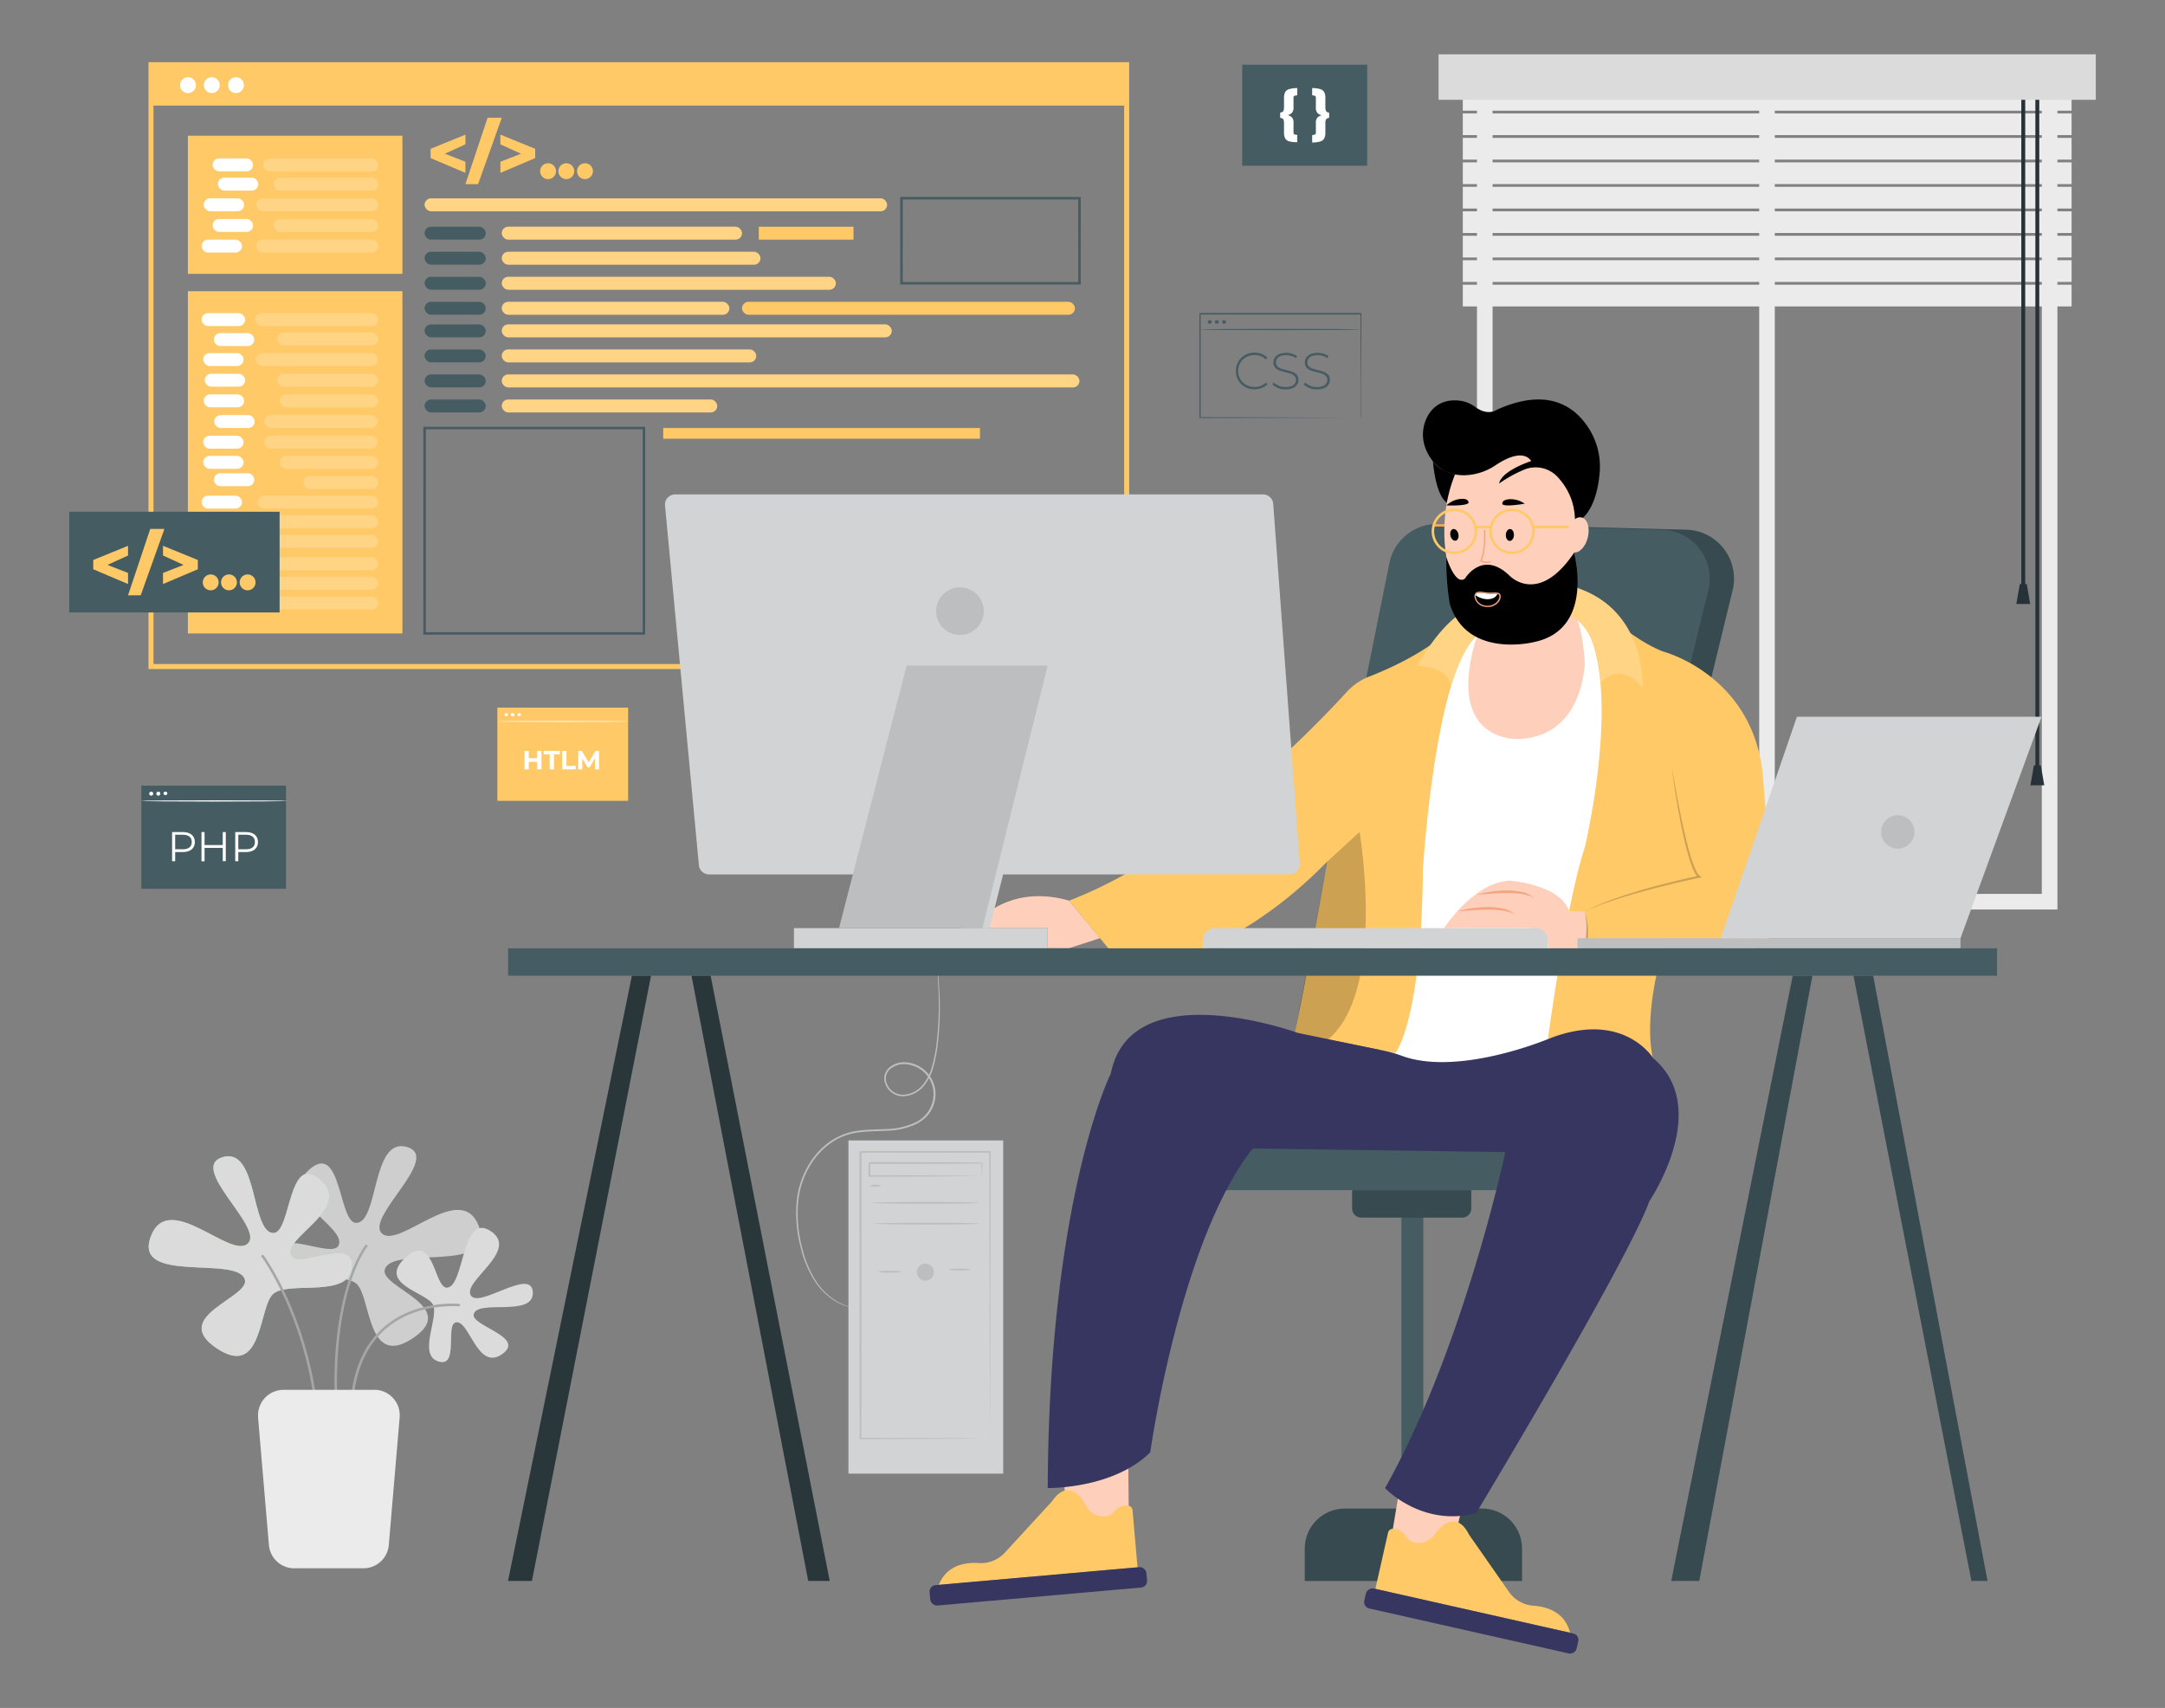 <svg id="bebb81ab-a6c6-47cd-9dde-885d1b4f3a31" data-name="b154f413-46c3-4de9-aa75-855431dc8da3" xmlns="http://www.w3.org/2000/svg" width="865.76" height="682.89" viewBox="0 0 865.76 682.89"><rect x="0" y="0" width="865.76" height="682.89" fill="#808080" stroke="none"/><path d="M451.54,267.51H59.38V24.87H451.54Zm-390.16-2H449.54V26.87H61.38Z" fill="#ffc967"/><path d="M537.75,603.18h54.89a16,16,0,0,1,16,16v12.93H521.77v-13A16,16,0,0,1,537.75,603.18Z" fill="#455c63"/><path d="M537.75,603.18h54.89a16,16,0,0,1,16,16v12.93H521.77v-13A16,16,0,0,1,537.75,603.18Z" opacity="0.2" style="isolation:isolate"/><path d="M822.74,363.65H590.63V22.94H822.74Zm-225.87-6.24H816.5V29.19H596.87Z" fill="#ebebeb"/><rect x="703.48" y="30.83" width="6.24" height="329.71" fill="#ebebeb"/><rect x="584.96" y="35.57" width="243.44" height="8.69" fill="#ebebeb"/><rect x="584.96" y="45.34" width="243.44" height="8.69" fill="#ebebeb"/><rect x="584.96" y="55.13" width="243.44" height="8.69" fill="#ebebeb"/><rect x="584.96" y="64.92" width="243.44" height="8.69" fill="#ebebeb"/><rect x="584.96" y="74.69" width="243.44" height="8.69" fill="#ebebeb"/><rect x="584.96" y="84.48" width="243.44" height="8.69" fill="#ebebeb"/><rect x="584.96" y="94.27" width="243.44" height="8.69" fill="#ebebeb"/><rect x="584.96" y="104.04" width="243.44" height="8.69" fill="#ebebeb"/><rect x="584.96" y="113.83" width="243.44" height="8.69" fill="#ebebeb"/><rect x="808.3" y="33.81" width="1.56" height="200.42" fill="#263238"/><polygon points="811.84 241.49 806.3 241.49 807.71 233.53 810.47 233.53 811.84 241.49" fill="#263238"/><rect x="813.92" y="33.81" width="1.56" height="274.32" fill="#263238"/><polygon points="817.48 313.98 811.94 313.98 813.33 306.02 816.09 306.02 817.48 313.98" fill="#263238"/><rect x="575.27" y="21.72" width="262.82" height="18.19" fill="#dbdbdb"/><path d="M341.41,522.84a13.16,13.16,0,0,1-2.32-.43,20.12,20.12,0,0,1-6.13-2.83,26.33,26.33,0,0,1-7.38-7.71,44,44,0,0,1-5.39-13.08,53.7,53.7,0,0,1-1.71-17.07,35,35,0,0,1,6.5-18.47,29.15,29.15,0,0,1,7.76-7.38,26.72,26.72,0,0,1,5-2.47,27.48,27.48,0,0,1,5.51-1.32c3.78-.52,7.64-.45,11.5-.67A28.75,28.75,0,0,0,366,448.8a12.64,12.64,0,0,0,7-8.62,12,12,0,0,0-9-14.4,11.79,11.79,0,0,0-3-.31,8.52,8.52,0,0,0-4.77,1.76,5.13,5.13,0,0,0-2,4.31,6.91,6.91,0,0,0,6.37,6.16,10.5,10.5,0,0,0,8.2-3.7,19.66,19.66,0,0,0,3.95-7.76,64.14,64.14,0,0,0,1.65-8,132.61,132.61,0,0,0,.76-24.72c-.15-2.89-.26-5.15-.34-6.73,0-.75-.07-1.33-.09-1.76q0-.3,0-.6a4.11,4.11,0,0,1,.08.6c0,.43.09,1,.16,1.75.12,1.53.3,3.8.48,6.73a126.2,126.2,0,0,1-.53,24.81,67.3,67.3,0,0,1-1.61,8.09,20.29,20.29,0,0,1-4.05,8,11.11,11.11,0,0,1-8.67,3.91,7.56,7.56,0,0,1-7-6.77,5.87,5.87,0,0,1,2.24-4.89,9.21,9.21,0,0,1,5.16-1.93,12.76,12.76,0,0,1,13.11,12.4,13,13,0,0,1-2.94,8.57,14.74,14.74,0,0,1-4.78,3.73,29.08,29.08,0,0,1-11.6,2.68c-3.9.23-7.74.15-11.44.67a24.1,24.1,0,0,0-10.21,3.66,28.66,28.66,0,0,0-7.59,7.18,34.45,34.45,0,0,0-6.43,18.12,52.83,52.83,0,0,0,1.6,16.89,44.61,44.61,0,0,0,5.23,13,26,26,0,0,0,7.2,7.69,21,21,0,0,0,6,2.93c.74.22,1.31.35,1.7.43A4,4,0,0,1,341.41,522.84Z" fill="#bcbec0"/><rect x="60.38" y="25.87" width="390.16" height="16.35" fill="#ffc967"/><rect x="75.14" y="54.27" width="85.78" height="55.22" fill="#ffc967"/><rect x="75.14" y="116.44" width="85.78" height="136.84" fill="#ffc967"/><rect x="85.03" y="63.34" width="16.16" height="5.17" rx="2.58" fill="#fff"/><rect x="87.14" y="71.03" width="16.16" height="5.17" rx="2.58" fill="#fff"/><rect x="81.45" y="79.3" width="16.16" height="5.17" rx="2.58" fill="#fff"/><rect x="85.03" y="87.56" width="16.16" height="5.17" rx="2.58" fill="#fff"/><rect x="80.6" y="95.82" width="16.16" height="5.17" rx="2.58" fill="#fff"/><rect x="105.19" y="63.34" width="46.05" height="5.17" rx="2.58" fill="#ffc967"/><rect x="109.41" y="71.03" width="41.83" height="5.17" rx="2.58" fill="#ffc967"/><rect x="102.48" y="79.3" width="48.76" height="5.17" rx="2.58" fill="#ffc967"/><rect x="109.41" y="87.56" width="41.83" height="5.17" rx="2.58" fill="#ffc967"/><rect x="102.48" y="95.82" width="48.76" height="5.17" rx="2.58" fill="#ffc967"/><g opacity="0.2"><rect x="105.19" y="63.34" width="46.05" height="5.17" rx="2.58" fill="#fff"/><rect x="109.41" y="71.03" width="41.83" height="5.17" rx="2.58" fill="#fff"/><rect x="102.48" y="79.3" width="48.76" height="5.17" rx="2.58" fill="#fff"/><rect x="109.41" y="87.56" width="41.83" height="5.17" rx="2.58" fill="#fff"/><rect x="102.48" y="95.82" width="48.76" height="5.17" rx="2.58" fill="#fff"/></g><rect x="80.6" y="125.21" width="17.43" height="5.17" rx="2.58" fill="#fff"/><rect x="85.52" y="133.19" width="16.16" height="5.17" rx="2.58" fill="#fff"/><rect x="81.24" y="141.17" width="16.16" height="5.17" rx="2.58" fill="#fff"/><rect x="81.87" y="149.43" width="16.16" height="5.17" rx="2.58" fill="#fff"/><rect x="81.45" y="157.69" width="16.16" height="5.17" rx="2.58" fill="#fff"/><rect x="85.66" y="165.96" width="16.16" height="5.17" rx="2.58" fill="#fff"/><rect x="81.24" y="174.22" width="16.16" height="5.17" rx="2.58" fill="#fff"/><rect x="81.24" y="182.27" width="16.16" height="5.17" rx="2.58" fill="#fff"/><rect x="85.52" y="189.23" width="16.16" height="5.17" rx="2.58" fill="#fff"/><rect x="80.6" y="198.18" width="16.16" height="5.17" rx="2.58" fill="#fff"/><rect x="80.04" y="206.03" width="16.16" height="5.17" rx="2.58" fill="#fff"/><rect x="80.04" y="214.08" width="16.16" height="5.17" rx="2.58" fill="#fff"/><rect x="84.33" y="221.04" width="16.16" height="5.17" rx="2.58" fill="#fff"/><rect x="79.41" y="229.99" width="16.16" height="5.17" rx="2.58" fill="#fff"/><rect x="84.33" y="238.5" width="16.16" height="5.17" rx="2.58" fill="#fff"/><rect x="102.03" y="125.21" width="49.21" height="5.17" rx="2.58" fill="#ffc967"/><rect x="110.88" y="132.9" width="40.35" height="5.17" rx="2.58" fill="#ffc967"/><rect x="102.25" y="141.17" width="48.76" height="5.17" rx="2.58" fill="#ffc967"/><rect x="110.88" y="149.43" width="40.35" height="5.17" rx="2.58" fill="#ffc967"/><rect x="111.81" y="157.69" width="39.43" height="5.17" rx="2.58" fill="#ffc967"/><rect x="105.69" y="165.96" width="45.32" height="5.17" rx="2.58" fill="#ffc967"/><rect x="105.69" y="174.22" width="45.32" height="5.17" rx="2.58" fill="#ffc967"/><rect x="111.81" y="182.27" width="39.43" height="5.17" rx="2.58" fill="#ffc967"/><rect x="121.3" y="190.32" width="29.94" height="5.17" rx="2.58" fill="#ffc967"/><rect x="103.06" y="198.18" width="48.17" height="5.17" rx="2.58" fill="#ffc967"/><rect x="103.06" y="213.88" width="48.17" height="5.17" rx="2.58" fill="#ffc967"/><rect x="103.06" y="206.03" width="48.17" height="5.17" rx="2.58" fill="#ffc967"/><rect x="103.06" y="222.8" width="48.17" height="5.17" rx="2.58" fill="#ffc967"/><rect x="103.06" y="238.5" width="48.17" height="5.17" rx="2.58" fill="#ffc967"/><rect x="103.06" y="230.65" width="48.17" height="5.17" rx="2.58" fill="#ffc967"/><g opacity="0.2"><rect x="102.03" y="125.21" width="49.21" height="5.17" rx="2.58" fill="#fff"/><rect x="110.88" y="132.9" width="40.35" height="5.17" rx="2.58" fill="#fff"/><rect x="102.25" y="141.17" width="48.76" height="5.17" rx="2.58" fill="#fff"/><rect x="110.88" y="149.43" width="40.35" height="5.17" rx="2.58" fill="#fff"/><rect x="111.81" y="157.69" width="39.43" height="5.17" rx="2.58" fill="#fff"/><rect x="105.69" y="165.96" width="45.32" height="5.17" rx="2.58" fill="#fff"/><rect x="105.69" y="174.22" width="45.32" height="5.17" rx="2.58" fill="#fff"/><rect x="111.81" y="182.27" width="39.43" height="5.17" rx="2.58" fill="#fff"/><rect x="121.3" y="190.32" width="29.94" height="5.17" rx="2.58" fill="#fff"/><rect x="103.06" y="198.18" width="48.17" height="5.17" rx="2.58" fill="#fff"/><rect x="103.06" y="213.88" width="48.17" height="5.17" rx="2.58" fill="#fff"/><rect x="103.06" y="206.03" width="48.17" height="5.17" rx="2.58" fill="#fff"/><rect x="103.06" y="222.8" width="48.17" height="5.17" rx="2.58" fill="#fff"/><rect x="103.06" y="238.5" width="48.17" height="5.17" rx="2.58" fill="#fff"/><rect x="103.06" y="230.65" width="48.17" height="5.17" rx="2.58" fill="#fff"/></g><rect x="27.68" y="204.61" width="84.13" height="40.27" fill="#455c63"/><polygon points="51.2 222.11 51.2 218.23 37.29 223.9 37.29 227.61 51.2 233.51 51.2 229.07 42.98 225.87 51.2 222.11" fill="#ffc967"/><polygon points="65.19 222.11 65.19 218.23 79.11 223.9 79.11 227.61 65.19 233.51 65.19 229.07 73.42 225.87 65.19 222.11" fill="#ffc967"/><polygon points="60.08 211.48 65.75 211.48 56.27 238.02 51.2 238.02 60.08 211.48" fill="#ffc967"/><circle cx="84.26" cy="232.85" r="3.18" fill="#ffc967"/><circle cx="91.56" cy="232.85" r="3.18" fill="#ffc967"/><circle cx="99.02" cy="232.85" r="3.18" fill="#ffc967"/><polygon points="186.12 57.71 186.12 53.83 172.2 59.5 172.2 63.21 186.12 69.11 186.12 64.67 177.89 61.47 186.12 57.71" fill="#ffc967"/><polygon points="200.1 57.71 200.1 53.83 214.02 59.5 214.02 63.21 200.1 69.11 200.1 64.67 208.33 61.47 200.1 57.71" fill="#ffc967"/><polygon points="194.99 47.08 200.66 47.08 191.18 73.62 186.12 73.62 194.99 47.08" fill="#ffc967"/><circle cx="219.17" cy="68.45" r="3.18" fill="#ffc967"/><circle cx="226.47" cy="68.45" r="3.18" fill="#ffc967"/><circle cx="233.93" cy="68.45" r="3.18" fill="#ffc967"/><circle cx="75.17" cy="34.05" r="3.18" fill="#fff"/><circle cx="84.69" cy="34.05" r="3.18" fill="#fff"/><circle cx="94.36" cy="34.05" r="3.18" fill="#fff"/><rect x="169.79" y="90.65" width="24.46" height="5.17" rx="2.58" fill="#455c63"/><rect x="169.79" y="100.66" width="24.46" height="5.17" rx="2.58" fill="#455c63"/><rect x="169.79" y="110.67" width="24.46" height="5.17" rx="2.58" fill="#455c63"/><rect x="169.79" y="120.68" width="24.46" height="5.17" rx="2.58" fill="#455c63"/><rect x="169.79" y="129.7" width="24.46" height="5.17" rx="2.58" fill="#455c63"/><rect x="169.79" y="139.71" width="24.46" height="5.17" rx="2.58" fill="#455c63"/><rect x="169.79" y="149.72" width="24.46" height="5.17" rx="2.58" fill="#455c63"/><rect x="169.79" y="159.73" width="24.46" height="5.17" rx="2.58" fill="#455c63"/><rect x="296.72" y="120.68" width="133.14" height="5.17" rx="2.58" fill="#ffc967"/><rect x="169.79" y="79.3" width="184.95" height="5.17" rx="2.58" fill="#ffc967"/><rect x="200.66" y="90.65" width="96.06" height="5.17" rx="2.58" fill="#ffc967"/><rect x="200.66" y="100.66" width="103.44" height="5.17" rx="2.58" fill="#ffc967"/><rect x="200.66" y="110.67" width="133.59" height="5.17" rx="2.58" fill="#ffc967"/><rect x="200.66" y="120.68" width="91" height="5.17" rx="2.58" fill="#ffc967"/><rect x="200.66" y="129.7" width="155.94" height="5.17" rx="2.58" fill="#ffc967"/><rect x="200.66" y="139.71" width="101.75" height="5.17" rx="2.58" fill="#ffc967"/><rect x="200.66" y="149.72" width="231" height="5.17" rx="2.58" fill="#ffc967"/><rect x="200.66" y="159.73" width="86.15" height="5.17" rx="2.58" fill="#ffc967"/><g opacity="0.2"><rect x="169.79" y="79.3" width="184.95" height="5.17" rx="2.58" fill="#fff"/><rect x="200.66" y="90.65" width="96.06" height="5.17" rx="2.58" fill="#fff"/><rect x="200.66" y="100.66" width="103.44" height="5.17" rx="2.58" fill="#fff"/><rect x="200.66" y="110.67" width="133.59" height="5.17" rx="2.58" fill="#fff"/><rect x="200.66" y="120.68" width="91" height="5.17" rx="2.58" fill="#fff"/><rect x="200.66" y="129.7" width="155.94" height="5.17" rx="2.58" fill="#fff"/><rect x="200.66" y="139.71" width="101.75" height="5.17" rx="2.58" fill="#fff"/><rect x="200.66" y="149.72" width="231" height="5.17" rx="2.58" fill="#fff"/><rect x="200.66" y="159.73" width="86.15" height="5.17" rx="2.58" fill="#fff"/></g><rect x="303.44" y="90.65" width="37.86" height="5.17" fill="#ffc967"/><path d="M432.17,113.76H360v-35h72.18Zm-71.18-1h70.18v-33H361Z" fill="#455c63"/><path d="M258,253.78H169.29V170.63H258Zm-87.72-1H257V171.63H170.29Z" fill="#455c63"/><rect x="265.22" y="171.13" width="126.65" height="4.28" fill="#ffc967"/><path d="M394.2,365.65s12-11.7,33.33-5.55l12.39,15-12.39,4H419v-8H392.84Z" fill="#fed0bc"/><path d="M527.49,413l37.84-187.81A19.56,19.56,0,0,1,585,209.47l89.35,2.33a19.57,19.57,0,0,1,18.5,24.2L649,416.07S576.44,446.8,527.49,413Z" fill="#455c63"/><path d="M527.49,413l37.84-187.81A19.56,19.56,0,0,1,585,209.47l89.35,2.33a19.57,19.57,0,0,1,18.5,24.2L649,416.07S576.44,446.8,527.49,413Z" opacity="0.2" style="isolation:isolate"/><path d="M517.76,413l37.83-187.81a19.57,19.57,0,0,1,19.7-15.7l89.34,2.33a19.57,19.57,0,0,1,18.5,24.2l-43.91,180S566.7,446.8,517.76,413Z" fill="#455c63"/><path d="M587.15,248.39s-31.93,28.28-25.08,66.94L550,418.1l12.55,10.75,50.63,3.44,20.57-33.63,9.12-66,8.53-62.87-17.65-30.37H619Z" fill="#fff"/><rect x="560.42" y="483" width="8.76" height="128.19" fill="#455c63"/><rect x="472.54" y="451.08" width="158.29" height="24.78" fill="#455c63"/><path d="M451.19,585.33l.23,23.79s-12.37,8.5-24.36,1.32l-2-22.81Z" fill="#fed0bc"/><path d="M375.41,633.71l79.48-7-2-22.89A2,2,0,0,0,451,602a5.84,5.84,0,0,0-5.09,1.95,5.68,5.68,0,0,1-4.63,2.4c-2.49-.08-5.67-1.17-7.65-5.52,0,0-5.9-10.83-12.93-.56l-18.81,20.46a13,13,0,0,1-10.34,4.24C386.21,624.58,378.58,625.66,375.41,633.71Z" fill="#ffc967"/><rect x="371.7" y="630.17" width="87.03" height="8.19" rx="2.6" transform="translate(-54.22 39.01) rotate(-5.05)" fill="#373660"/><path d="M560.23,591.79l-4.37,26.32s10.88,10.76,24.11,4.12l6-25Z" fill="#fed0bc"/><path d="M627.84,652.81,550,635.27l5.06-22.42a2,2,0,0,1,2.11-1.58,5.79,5.79,0,0,1,4.78,2.6,5.71,5.71,0,0,0,4.28,3c2.48.25,5.77-.41,8.32-4.46,0,0,7.28-9.94,12.89,1.17l15.91,22.79A13,13,0,0,0,613,642C618.35,642.33,625.77,644.41,627.84,652.81Z" fill="#ffc967"/><rect x="584.25" y="604.6" width="8.19" height="87.03" rx="2.6" transform="translate(-173.26 1079.58) rotate(-77.3)" fill="#373660"/><path d="M590.91,253.88s-14.29,36.68,12.86,41.44c0,0,26.68,4.29,30-29.53,0,0-.5-15.35-4.85-21.77C628.93,244,613.77,261,590.91,253.88Z" fill="#fed0bc"/><path d="M590.19,254.58C573.75,269.34,569,347.72,569,347.72c-.45,60.49-11,73.35-11,73.35-18.57-3.81-40.28-8.09-40.28-8.09,3.85-17.09,13.13-68.6,13.13-68.6-42.87,43.83-81,42.87-81,42.87L427.53,360.1c49.63-19,97.55-68.7,111.05-83.46a24.15,24.15,0,0,1,9-6.15c26.8-10.5,35.49-22.1,35.49-22.1A32.89,32.89,0,0,0,590.19,254.58Z" fill="#ffc967"/><path d="M619,415.36s7.15-53.35,14.77-76.69c0,0,17.93-75-4.85-94.65a22.82,22.82,0,0,0,1.84-9.18s19.21,20,34.45,25.71c0,0,34.77,9.05,39.54,47.63,0,0,4.11,44.8,3.39,64a7.19,7.19,0,0,1-7.18,6.91l-35.9.05s-8,25.72-4.14,43.82C660.93,423,650.45,405.83,619,415.36Z" fill="#ffc967"/><path d="M668.55,306.75c.65,3.74,1.3,7.48,2,11.2s1.42,7.45,2.22,11.15,1.65,7.39,2.65,11c.51,1.82,1.06,3.63,1.72,5.39a21.59,21.59,0,0,0,1.1,2.57,6.27,6.27,0,0,0,1.51,2.13l.77.59-.93.19q-5.85,1.21-11.66,2.63c-3.88.93-7.73,1.94-11.57,3s-7.67,2.18-11.44,3.46a106.07,106.07,0,0,0-11.15,4.31,93.6,93.6,0,0,1,11-4.72c3.76-1.37,7.57-2.56,11.4-3.71s7.69-2.14,11.57-3.11,7.75-1.89,11.67-2.7l-.17.78a7,7,0,0,1-1.76-2.46,23,23,0,0,1-1.12-2.66c-.66-1.8-1.2-3.63-1.7-5.47-1-3.67-1.82-7.38-2.54-11.11s-1.38-7.46-2-11.21S669,310.52,668.55,306.75Z" opacity="0.2" style="isolation:isolate"/><path d="M540.71,475.86h47.64v7.33a3.64,3.64,0,0,1-3.64,3.64H544.35a3.64,3.64,0,0,1-3.64-3.64h0v-7.33Z" fill="#455c63"/><path d="M540.71,475.86h47.64v7.33a3.64,3.64,0,0,1-3.64,3.64H544.35a3.64,3.64,0,0,1-3.64-3.64h0v-7.33Z" opacity="0.2" style="isolation:isolate"/><polygon points="203.17 632.09 252.71 390.11 260.33 390.11 212.7 632.09 203.17 632.09" fill="#455c63"/><polygon points="276.53 390.11 323.21 632.09 331.78 632.09 284.15 390.11 276.53 390.11" fill="#455c63"/><g opacity="0.4"><polygon points="203.17 632.09 252.71 390.11 260.33 390.11 212.7 632.09 203.17 632.09"/><polygon points="276.53 390.11 323.21 632.09 331.78 632.09 284.15 390.11 276.53 390.11"/></g><polygon points="668.32 632.09 716.9 390.11 724.76 390.11 679.51 632.09 668.32 632.09" fill="#455c63"/><polygon points="788.35 632.09 741.2 390.11 749.05 390.11 794.78 632.09 788.35 632.09" fill="#455c63"/><g opacity="0.2"><polygon points="668.32 632.09 716.9 390.11 724.76 390.11 679.51 632.09 668.32 632.09"/><polygon points="788.35 632.09 741.2 390.11 749.05 390.11 794.78 632.09 788.35 632.09"/></g><path d="M265.93,202.14l13.55,143.79a4.08,4.08,0,0,0,4.06,3.69H515.69a4.08,4.08,0,0,0,4.08-4.08,2.81,2.81,0,0,0,0-.29l-10.62-143.8a4.09,4.09,0,0,0-4.07-3.77H270a4.09,4.09,0,0,0-4.09,4.07C265.91,201.88,265.92,202,265.93,202.14Z" fill="#d1d3d4"/><polygon points="384.66 371.1 411.81 266.09 422.17 266.09 395.73 371.1 384.66 371.1" fill="#d1d3d4"/><rect x="317.49" y="371.1" width="101.46" height="8.05" fill="#d1d3d4"/><circle cx="383.87" cy="244.36" r="9.52" fill="#bcbec0"/><path d="M577.44,371.1s11.89-18.4,26.33-19c0,0,20.31,1.51,23.69,12.25h6.32a38.61,38.61,0,0,1,0,15.37l-14.77-.6s1.07-8.06-8-8.06Z" fill="#fed0bc"/><path d="M530.89,344.38l12.79-11.75s11.86,69.63-16.19,85.47l-9.73-5.1Z" opacity="0.2" style="isolation:isolate"/><line x1="573" y1="210.04" x2="578.83" y2="210.04" fill="none" stroke="#fea74b" stroke-miterlimit="10"/><path d="M485.87,371.1H614.18a4.83,4.83,0,0,1,4.83,4.83h0v3.22H481v-3.22a4.83,4.83,0,0,1,4.83-4.83Z" fill="#d1d3d4"/><path d="M519,413s-66.68-24.3-74.78,16.19c0,0-24.77,49.54-25.25,165.77,0,0,26.2.47,41-14.29,0,0,11.91-84.79,41-121.47l101,1.43S585.29,539.23,553.86,595c0,0,14.74,15.72,36.43,10,0,0,60.26-100,69.31-124.8,0,0,25.25-37.16,1.43-57.16,0,0-11.91-19.53-41.92-7.62,0,0-35.87,15.06-58.51,6.74A51.06,51.06,0,0,0,553,420Z" fill="#373660"/><path d="M633.78,364.39a29.87,29.87,0,0,1,1.26,7.38,26.8,26.8,0,0,1-.68,7.55l-.58-.77q7.46-.18,14.91-.25h14.92q7.46,0,14.91.23c5,.13,10,.31,14.92.59-5,.28-9.94.47-14.92.61s-9.94.22-14.91.26H648.7q-7.47-.06-14.92-.23H633l.21-.75a25.31,25.31,0,0,0,.8-3.55,31.91,31.91,0,0,0,.34-3.66,34.55,34.55,0,0,0-.56-7.39Z" opacity="0.2" style="isolation:isolate"/><polygon points="362.56 266.09 335.52 371.1 392.84 371.1 418.95 266.09 362.56 266.09" fill="#bcbec0"/><rect x="630.83" y="375.13" width="153.15" height="4.03" fill="#bcbec0"/><polygon points="718.57 286.59 688.09 375.13 783.99 375.13 816.38 286.59 718.57 286.59" fill="#d1d3d4"/><circle cx="758.9" cy="332.63" r="6.67" fill="#bcbec0"/><rect x="203.17" y="379.16" width="595.42" height="10.96" fill="#455c63"/><path d="M582.73,364.39a46,46,0,0,1,11.89-1.72,28.14,28.14,0,0,1,6,.53A9.24,9.24,0,0,1,606,366a7.53,7.53,0,0,0-2.6-1.36,17.69,17.69,0,0,0-2.87-.62,41.36,41.36,0,0,0-5.89-.3c-2,0-4,.13-5.94.25S584.73,364.21,582.73,364.39Z" fill="#f4a57f"/><path d="M590.32,357.76a46.12,46.12,0,0,1,11.9-1.72,28.09,28.09,0,0,1,6,.53,9.32,9.32,0,0,1,5.34,2.74A7.68,7.68,0,0,0,611,358a17.35,17.35,0,0,0-2.86-.62,41.36,41.36,0,0,0-5.89-.3c-2,0-4,.12-5.94.25S592.32,357.58,590.32,357.76Z" fill="#f4a57f"/><path d="M566.67,266.27s13.5,0,13.36,8.8c0,0,4.41-17.35,13.68-24.34l-8-6.39S577.07,248,566.67,266.27Z" fill="#ffc967"/><path d="M566.67,266.27s13.5,0,13.36,8.8c0,0,4.41-17.35,13.68-24.34l-8-6.39S577.07,248,566.67,266.27Z" fill="#fff" opacity="0.2" style="isolation:isolate"/><path d="M640.13,273s7.67-9.37,16.68,2.05c0,0,2.1-33.46-30.17-41.14l-3.22,11.24S638.39,244.34,640.13,273Z" fill="#ffc967"/><path d="M640.13,273s7.67-9.37,16.68,2.05c0,0,2.1-33.46-30.17-41.14l-3.22,11.24S638.39,244.34,640.13,273Z" fill="#fff" opacity="0.2" style="isolation:isolate"/><path d="M573,184.38s.9,13.39,5.59,16.62l3.28-11.3S575.48,188.4,573,184.38Z"/><ellipse cx="603.77" cy="212.44" rx="26.2" ry="41.44" fill="#fed0bc"/><path d="M570.63,180.61c2.19,4.6,6.6,9.66,15.35,9.4a23.35,23.35,0,0,0,12.21-4.08c4-2.65,10.87-6.19,14.16-1.6,0,0-11.91,3.81-12.87,9a52.47,52.47,0,0,1,10.17-5.61,12,12,0,0,1,12.84,2.59A25.77,25.77,0,0,1,629.88,209s8-1.84,9.76-19.4a28.62,28.62,0,0,0-3.5-17c-5-8.72-15.71-18.65-37.61-8.75,0,0-3.42,2.64-8.58-1.12a13.11,13.11,0,0,0-5.86-2.47c-3.82-.54-9.39-.11-12.9,5.61A15.46,15.46,0,0,0,570.63,180.61Z"/><path d="M578.4,222.81s3.46,11.42,7.39,8.56c0,0,7-11.79,18-1.07,0,0,11.36,11.9,25.63-9.23,0,0,8.55,30.66-16.1,35.67,0,0-26.8,6.78-33.58-15.37A103.92,103.92,0,0,1,578.4,222.81Z"/><path d="M581.59,221.53a9.09,9.09,0,1,1,9.09-9.09A9.1,9.1,0,0,1,581.59,221.53Zm0-17.18a8.09,8.09,0,1,0,8.09,8.09A8.1,8.1,0,0,0,581.59,204.35Z" fill="#ffc967"/><path d="M604.62,221.53a9.09,9.09,0,1,1,9.09-9.09A9.1,9.1,0,0,1,604.62,221.53Zm0-17.18a8.09,8.09,0,1,0,8.09,8.09A8.1,8.1,0,0,0,604.62,204.35Z" fill="#ffc967"/><rect x="613.21" y="210.24" width="16.76" height="1" fill="#ffc967"/><path d="M592.07,224.57h0l-.26-.11.12-.25c1.91-4,1.46-12.25,1.45-12.34h.54c0,.34.44,8.15-1.39,12.33a6,6,0,0,0,3.4.18l.17.5A6.48,6.48,0,0,1,592.07,224.57Z" fill="#f4a57f"/><ellipse cx="603.78" cy="213.9" rx="2.38" ry="1.62" transform="translate(367.59 809.31) rotate(-87.87)"/><ellipse cx="581.6" cy="213.85" rx="1.62" ry="2.38" transform="translate(-33.52 138.89) rotate(-13.24)"/><path d="M609.39,201.18a9.62,9.62,0,0,0-5.85-1.57c-1.46.11-2.79.55-2.79,1.78,0,0-.47,1.56,9,0Z"/><path d="M578.7,201.82a9.52,9.52,0,0,1,5.57-2.35c1.47-.09,2.84.17,3,1.39,0,0,.68,1.48-8.88,1.22Z"/><path d="M597.07,236.93h-1.71a14.86,14.86,0,0,1-1.79-.18c-1.63-.22-3.16-.42-3.79.75a2.81,2.81,0,0,0,.15,2.22,4.86,4.86,0,0,0,3.25,2.76,7.11,7.11,0,0,0,1.59.24A5.5,5.5,0,0,0,599,241a3.58,3.58,0,0,0,1.1-2.72A1.33,1.33,0,0,0,599,237,7,7,0,0,0,597.07,236.93Z" fill="#f4a57f"/><path d="M595.33,237.4c-2.3-.12-4.47-.88-5.12.31-.47.85.43,4.36,4.57,4.5,2.9.09,5-2.29,4.81-3.94C599.46,237,597.64,237.53,595.33,237.4Z"/><path d="M590.21,237.71a1.68,1.68,0,0,0-.09.32c3.17,2.21,7.6,2.07,8.67-.55-.77-.16-2,0-3.46-.08C593,237.28,590.86,236.52,590.21,237.71Z" fill="#fff"/><ellipse cx="630.79" cy="213.87" rx="7.17" ry="4.29" transform="translate(275.18 777.05) rotate(-76.46)" fill="#fed0bc"/><rect x="590.19" y="210.24" width="5.83" height="1" fill="#ffc967"/><rect x="496.75" y="25.87" width="49.96" height="40.41" fill="#455c63"/><path d="M515.54,56.53a2.71,2.71,0,0,1-1.61-1.2,5,5,0,0,1-.47-2.37V49.35a5.54,5.54,0,0,0-.11-1.22,1.25,1.25,0,0,0-.42-.68,2,2,0,0,0-1-.31V45a2,2,0,0,0,1-.31,1.25,1.25,0,0,0,.42-.68,5.54,5.54,0,0,0,.11-1.22V39.2a5,5,0,0,1,.47-2.38,2.7,2.7,0,0,1,1.61-1.19,11.36,11.36,0,0,1,3.23-.41v2.87a3.93,3.93,0,0,0-1.13.24.66.66,0,0,0-.38.67v4a3,3,0,0,1-.63,2.1,3.43,3.43,0,0,1-1.71.93,3.43,3.43,0,0,1,1.71.93,2.9,2.9,0,0,1,.63,2.08v4a.67.67,0,0,0,.39.69,3.58,3.58,0,0,0,1.12.21v2.9A11.7,11.7,0,0,1,515.54,56.53Z" fill="#fff"/><path d="M524.72,54a3.41,3.41,0,0,0,1.1-.21.69.69,0,0,0,.38-.69v-4a2.89,2.89,0,0,1,.64-2.09,3.22,3.22,0,0,1,1.73-.92,3.25,3.25,0,0,1-1.74-.92,3,3,0,0,1-.63-2.11V39a.66.66,0,0,0-.38-.67,4.08,4.08,0,0,0-1.1-.24V35.22a11.3,11.3,0,0,1,3.22.41,2.72,2.72,0,0,1,1.59,1.19A4.77,4.77,0,0,1,530,39.2v3.61a3.34,3.34,0,0,0,.29,1.62,1.56,1.56,0,0,0,1.22.59v2.12a1.56,1.56,0,0,0-1.22.59,3.34,3.34,0,0,0-.29,1.62V53a4.85,4.85,0,0,1-.47,2.37,2.7,2.7,0,0,1-1.59,1.2,11.3,11.3,0,0,1-3.22.41Z" fill="#fff"/><rect x="339.28" y="455.98" width="61.89" height="133.23" fill="#d1d3d4"/><path d="M395.85,575.18v-8.61c0-5.57-.06-13.65-.1-23.8,0-20.31-.1-48.9-.17-82.18l.35.36H344.16l.37-.38c0,44.51-.07,84.93-.1,114.59l-.27-.27L382,575l10.33.07h.1l-10.4.2-38,.15h-.27v-.27c0-29.66-.06-70.08-.1-114.59v-.37h52.51v.35c-.07,33.37-.13,62.05-.17,82.42,0,10.12-.08,18.17-.1,23.72v7.91C395.87,575,395.85,575.18,395.85,575.18Z" fill="#bcbec0"/><path d="M392.66,470.29s0-.5-.07-1.39-.06-2.23-.1-3.86l.17.16c-8,.13-25.18.21-45,.21h0L348,465h0v5.23l-.37-.37c12.59,0,23.78.09,31.88.16l9.58.11,2.62.05a6.7,6.7,0,0,1,1,.05,4,4,0,0,1-.85,0l-2.53,0-9.5.11c-8.08.08-19.4.15-32.15.16h-.37V465h0l.37-.37h0c19.85,0,37,.08,45,.21h.16V465c0,1.67-.07,3-.09,4A9.32,9.32,0,0,1,392.66,470.29Z" fill="#bcbec0"/><path d="M352.16,474.06c0,.21-.93.38-2.08.38s-2.07-.17-2.07-.38.93-.37,2.07-.37S352.16,473.86,352.16,474.06Z" fill="#bcbec0"/><path d="M391.45,480.94c0,.2-9.58.37-21.4.37s-21.41-.17-21.41-.37,9.59-.37,21.41-.37S391.45,480.73,391.45,480.94Z" fill="#bcbec0"/><path d="M391.64,489.24c0,.21-9.42.37-21,.37s-21-.16-21-.37,9.41-.37,21-.37S391.64,489,391.64,489.24Z" fill="#bcbec0"/><circle cx="370.05" cy="508.64" r="3.41" fill="#bcbec0"/><path d="M360.45,508.49c0,.2-2,.37-4.55.37s-4.56-.17-4.56-.37,2-.38,4.56-.38S360.45,508.28,360.45,508.49Z" fill="#bcbec0"/><path d="M388.1,507.61c0,.2-1.94.37-4.34.37s-4.33-.17-4.33-.37,1.94-.37,4.33-.37S388.1,507.4,388.1,507.61Z" fill="#bcbec0"/><rect x="56.53" y="314.12" width="57.84" height="41.23" fill="#455c63"/><path d="M114.82,320.23c0,.14-13,.26-29.16.26s-29.15-.12-29.15-.26S69.56,320,85.66,320,114.82,320.09,114.82,320.23Z" fill="#fff"/><path d="M61.25,317.22a.79.79,0,1,1-.89-.67h.11A.74.74,0,0,1,61.25,317.22Z" fill="#fff"/><path d="M64.09,317.22a.79.79,0,1,1-.89-.67h.11A.74.74,0,0,1,64.09,317.22Z" fill="#fff"/><ellipse cx="66.15" cy="317.22" rx="0.78" ry="0.68" fill="#fff"/><path d="M77.92,336.68c0,2.47-1.79,4-4.75,4H70.05v3.67H68.82V332.69h4.35C76.13,332.69,77.92,334.19,77.92,336.68Zm-1.23,0c0-1.86-1.23-2.93-3.55-2.93H70.05v5.82h3.09C75.46,339.57,76.69,338.5,76.69,336.68Z" fill="#fff"/><path d="M90.29,332.69v11.63H89.08V339H81.8v5.37H80.57V332.69H81.8v5.18h7.28v-5.18Z" fill="#fff"/><path d="M103.17,336.68c0,2.47-1.79,4-4.75,4H95.3v3.67H94.07V332.69h4.35C101.38,332.69,103.17,334.19,103.17,336.68Zm-1.23,0c0-1.86-1.23-2.93-3.55-2.93H95.3v5.82h3.09C100.71,339.57,101.94,338.5,101.94,336.68Z" fill="#fff"/><rect x="198.89" y="282.93" width="52.29" height="37.27" fill="#ffc967"/><path d="M216.52,300.23v7.4h-1.71v-3h-3.36v3h-1.71v-7.4h1.71v2.92h3.36v-2.92Z" fill="#fff"/><path d="M219.81,301.63h-2.37v-1.4h6.45v1.4h-2.37v6h-1.71Z" fill="#fff"/><path d="M224.81,300.23h1.71v6h3.71v1.39h-5.42Z" fill="#fff"/><path d="M237.92,307.63v-4.44l-2.18,3.66H235l-2.16-3.56v4.34h-1.61v-7.4h1.42l2.77,4.6,2.72-4.6h1.41v7.4Z" fill="#fff"/><path d="M251.58,288.46c0,.09-11.8.16-26.35.16s-26.36-.07-26.36-.16,11.8-.17,26.36-.17S251.58,288.37,251.58,288.46Z" fill="#fff"/><path d="M203.16,285.74a.67.67,0,0,1-.71.62.62.62,0,0,1-.62-.62.62.62,0,0,1,.62-.62h0A.67.67,0,0,1,203.16,285.74Z" fill="#fff"/><path d="M205.72,285.74a.66.66,0,0,1-.7.62h0a.63.63,0,0,1-.73-.51.63.63,0,0,1,.51-.73H205a.66.66,0,0,1,.7.62Z" fill="#fff"/><path d="M208.29,285.74a.67.67,0,0,1-.71.62.62.62,0,0,1-.62-.62.62.62,0,0,1,.62-.62h0A.67.67,0,0,1,208.29,285.74Z" fill="#fff"/><path d="M494.22,148.34a7.2,7.2,0,0,1,7.09-7.32,2.67,2.67,0,0,1,.4,0,6.88,6.88,0,0,1,5.13,2l-.65.68a6,6,0,0,0-4.44-1.71,6.36,6.36,0,1,0-.5,12.71,4.17,4.17,0,0,0,.5,0,6.07,6.07,0,0,0,4.44-1.74l.65.68a6.88,6.88,0,0,1-5.13,2,7.23,7.23,0,0,1-7.49-6.94Z" fill="#455c63"/><path d="M508.83,153.71l.47-.79a6.93,6.93,0,0,0,4.76,1.82c2.89,0,4.17-1.26,4.17-2.83,0-4.33-9-1.73-9-7,0-2,1.57-3.84,5.11-3.84a7.77,7.77,0,0,1,4.36,1.3l-.4.84a7.21,7.21,0,0,0-4-1.21c-2.8,0-4.06,1.3-4.06,2.89,0,4.33,9,1.77,9,7,0,2-1.63,3.82-5.19,3.82A7.43,7.43,0,0,1,508.83,153.71Z" fill="#455c63"/><path d="M521.39,153.71l.47-.79a6.86,6.86,0,0,0,4.77,1.82c2.88,0,4.16-1.26,4.16-2.83,0-4.33-9-1.73-9-7,0-2,1.57-3.84,5.12-3.84a7.74,7.74,0,0,1,4.35,1.3l-.39.84a7.21,7.21,0,0,0-4-1.21c-2.81,0-4.07,1.3-4.07,2.89,0,4.33,9,1.77,9,7,0,2-1.63,3.82-5.2,3.82A7.4,7.4,0,0,1,521.39,153.71Z" fill="#455c63"/><path d="M544.14,167.12v-3c0-1.94,0-4.75,0-8.35,0-7.22-.06-17.58-.1-30.22l.2.2H479.88l.25-.25v41.54l-.23-.24,46.27.12,13.27.06h.07l-13.22.06-46.42.12h-.23v-42h.26l64.31,0h.2v.2c0,12.69-.08,23.09-.11,30.34,0,3.58,0,6.39,0,8.31v2.16A3.77,3.77,0,0,1,544.14,167.12Z" fill="#455c63"/><path d="M544.14,131.74c0,.14-14.41.25-32.17.25s-32.18-.11-32.18-.25,14.41-.25,32.18-.25S544.14,131.6,544.14,131.74Z" fill="#455c63"/><path d="M484.58,128.71a.75.75,0,0,1-.79.69.7.7,0,0,1-.81-.57.71.71,0,0,1,.57-.81,1,1,0,0,1,.24,0A.75.75,0,0,1,484.58,128.71Z" fill="#455c63"/><path d="M487.44,128.71a.75.75,0,0,1-.79.69.7.7,0,0,1-.81-.57.71.71,0,0,1,.57-.81,1,1,0,0,1,.24,0A.75.75,0,0,1,487.44,128.71Z" fill="#455c63"/><path d="M490.3,128.71a.75.75,0,0,1-.79.69.7.7,0,0,1-.81-.57.71.71,0,0,1,.57-.81,1,1,0,0,1,.24,0A.75.75,0,0,1,490.3,128.71Z" fill="#455c63"/><path d="M142.48,513.22c6,5,4,34.4,22.76,21.75s-13.2-20.14-11.38-27.31c2.56-10,44.77,2,37.69-17.2s-32.32,9.68-39,2.53c-6.1-6.58,24.28-30.36,10.12-34.4s-11.15,30.35-20.24,30.35c-7.1,0-5.77-32.88-18.82-21.25s15.47,23.1,11.74,30.32c-2.84,5.49-25.29-8.06-24.28,4.59S136.08,507.93,142.48,513.22Z" fill="#cecece"/><path d="M134.36,560.26a.5.5,0,0,1-.5-.48c-1.51-44.72,12.1-61.75,12.23-61.92a.51.51,0,0,1,.71-.06.49.49,0,0,1,.07.69h0c-.13.16-13.5,17-12,61.25a.5.5,0,0,1-.48.51Z" fill="#a6a6a6"/><path d="M173.11,521.61c-2.42-4.87-22.49-8.2-11-18.77s11.45,12.09,16.56,12c7.15-.12,5.76-30.42,17.56-22.6s-11.66,20.19-7.9,25.78c3.45,5.15,24.27-11.49,24.74-1.32s-22.18,2.64-23.63,8.77c-1.13,4.77,21.19,9.11,11.29,16s-13.07-14.07-18.51-12.71c-4.15,1,1.39,18.29-6.95,15.59S175.65,526.71,173.11,521.61Z" fill="#dbdbdb"/><path d="M140.77,560.26h-.05a.51.51,0,0,1-.45-.54c1.2-13.08,5.89-23.06,13.94-29.68,12.57-10.33,29.15-8.73,29.32-8.72a.52.52,0,0,1,.45.55.48.48,0,0,1-.52.45h0c-.16,0-16.36-1.56-28.59,8.5-7.84,6.44-12.4,16.19-13.57,29A.51.51,0,0,1,140.77,560.26Z" fill="#a6a6a6"/><path d="M109.32,517.27c-6,5-4,34.4-22.76,21.75s13.21-20.15,11.38-27.31c-2.55-10-44.77,2-37.68-17.2s32.31,9.69,39,2.53c6.09-6.57-24.28-30.35-10.12-34.4S100.25,493,109.37,493c7.1,0,5.78-32.89,18.83-21.25s-15.48,23.1-11.74,30.32c2.83,5.49,25.29-8.06,24.28,4.58S115.69,512,109.32,517.27Z" fill="#92e3a9"/><path d="M109.32,517.27c-6,5-4,34.4-22.76,21.75s13.21-20.15,11.38-27.31c-2.55-10-44.77,2-37.68-17.2s32.31,9.69,39,2.53c6.09-6.57-24.28-30.35-10.12-34.4S100.25,493,109.37,493c7.1,0,5.78-32.89,18.83-21.25s-15.48,23.1-11.74,30.32c2.83,5.49,25.29-8.06,24.28,4.58S115.69,512,109.32,517.27Z" fill="#dbdbdb"/><path d="M126.77,565.82a.51.51,0,0,1-.5-.45c-4-38.84-21.47-62.6-21.65-62.84a.5.5,0,0,1,.1-.7h0a.51.51,0,0,1,.7.1c.18.24,17.83,24.21,21.85,63.34a.5.5,0,0,1-.45.55h0Z" fill="#a6a6a6"/><path d="M117.69,627.05h27.6a10.18,10.18,0,0,0,10.19-9.34l4.34-51a10.19,10.19,0,0,0-9.31-11H113.35a10.17,10.17,0,0,0-10.16,10.18v.82l4.34,51A10.16,10.16,0,0,0,117.69,627.05Z" fill="#ebebeb"/></svg>